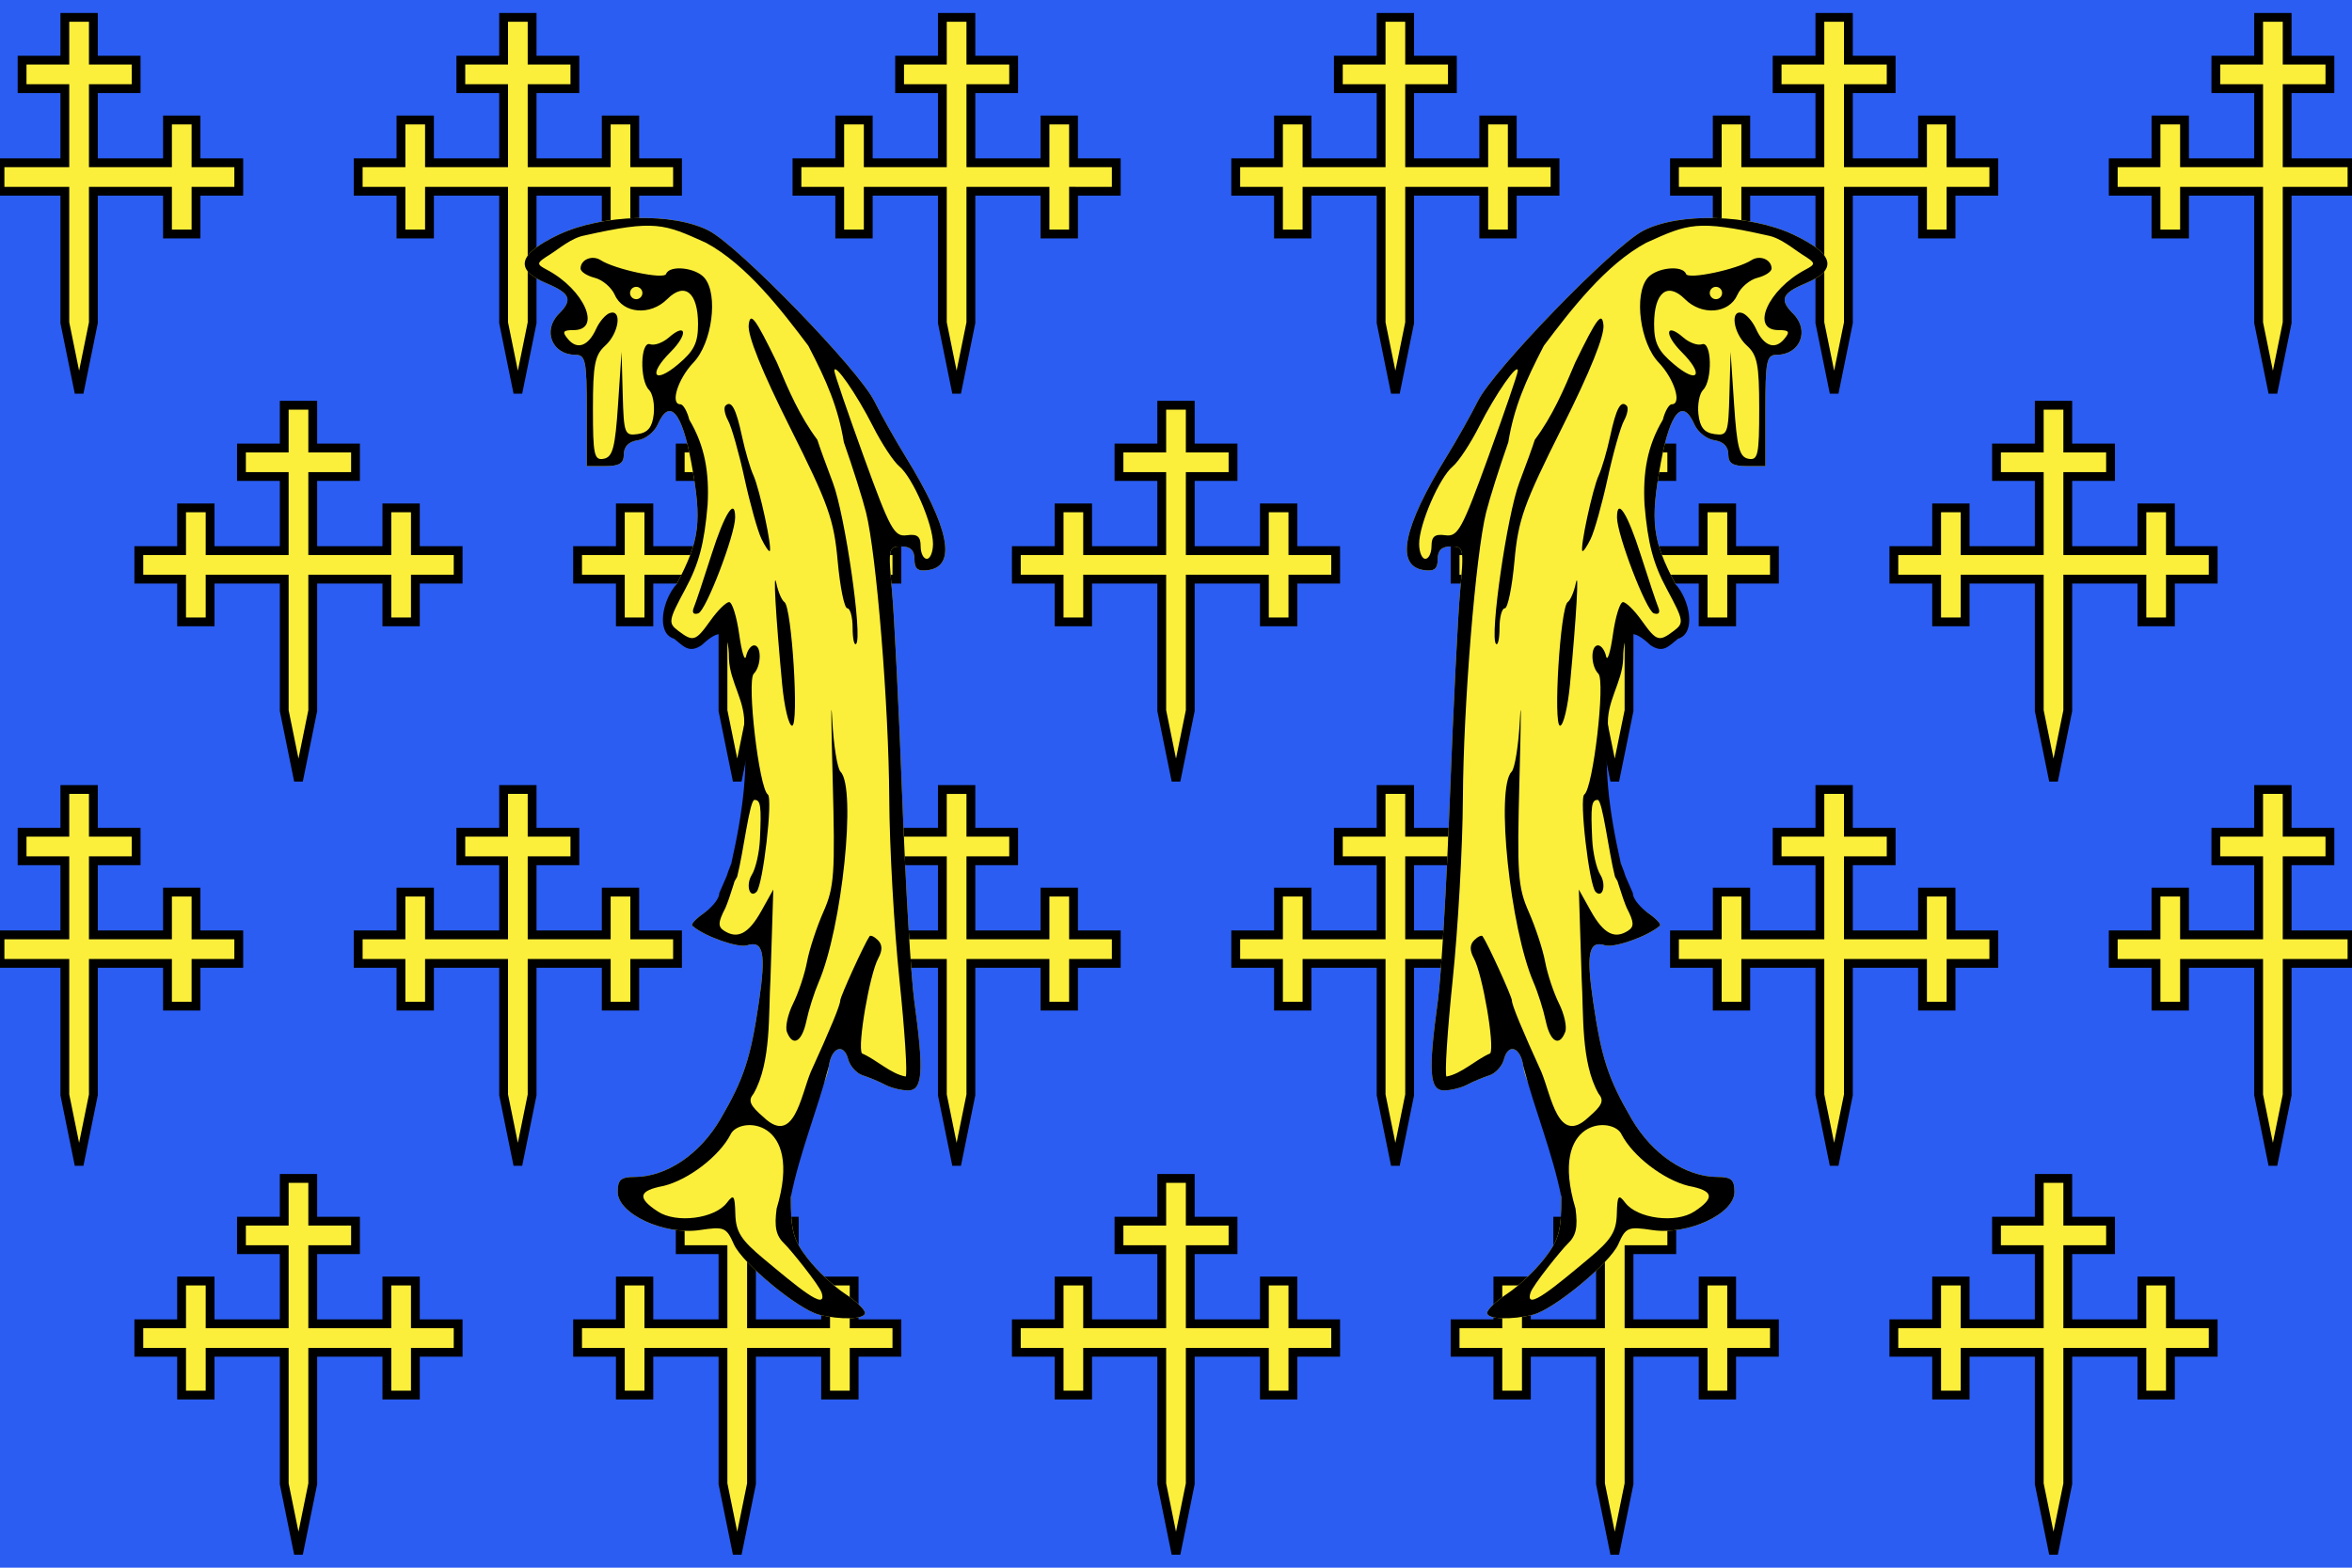 <?xml version="1.0" encoding="UTF-8" standalone="no"?>
<svg
   xmlns:dc="http://purl.org/dc/elements/1.1/"
   xmlns:cc="http://creativecommons.org/ns#"
   xmlns:rdf="http://www.w3.org/1999/02/22-rdf-syntax-ns#"
   xmlns:svg="http://www.w3.org/2000/svg"
   xmlns="http://www.w3.org/2000/svg"
   xmlns:xlink="http://www.w3.org/1999/xlink"
   xmlns:sodipodi="http://sodipodi.sourceforge.net/DTD/sodipodi-0.dtd"
   xmlns:inkscape="http://www.inkscape.org/namespaces/inkscape"
   inkscape:version="1.0.1 (c497b03c, 2020-09-10)"
   sodipodi:docname="Drapeau_fr département_Meuse.svg"
   id="svg2"
   height="533.333"
   width="800"
   version="1.0">
  <sodipodi:namedview
     inkscape:current-layer="svg2"
     inkscape:window-maximized="0"
     inkscape:window-y="25"
     inkscape:window-x="0"
     inkscape:cy="243.47909"
     inkscape:cx="230.19192"
     inkscape:zoom="0.49497475"
     showgrid="false"
     id="namedview112"
     inkscape:window-height="942"
     inkscape:window-width="1920"
     inkscape:pageshadow="2"
     inkscape:pageopacity="0"
     guidetolerance="10"
     gridtolerance="10"
     objecttolerance="10"
     borderopacity="1"
     inkscape:document-rotation="0"
     bordercolor="#666666"
     pagecolor="#ffffff" />
  <defs
     id="defs6">
    <g
       id="b">
      <path
         id="a"
         d="M0 0v1h.5L0 0z"
         transform="rotate(18 3.157 -.5)" />
      <use
         width="810"
         height="540"
         transform="scale(-1 1)"
         xlink:href="#a"
         id="use697" />
    </g>
    <g
       id="e">
      <path
         id="d"
         d="M0 0v1h.5L0 0z"
         transform="rotate(18 3.157 -.5)" />
      <use
         width="810"
         height="540"
         transform="scale(-1 1)"
         xlink:href="#d"
         id="use706" />
    </g>
    <g
       id="h">
      <path
         id="g"
         d="M0 0v1h.5L0 0z"
         transform="rotate(18 3.157 -.5)" />
      <use
         width="810"
         height="540"
         transform="scale(-1 1)"
         xlink:href="#g"
         id="use715" />
    </g>
    <g
       id="k">
      <path
         id="j"
         d="M0 0v1h.5L0 0z"
         transform="rotate(18 3.157 -.5)" />
      <use
         width="810"
         height="540"
         transform="scale(-1 1)"
         xlink:href="#j"
         id="use724" />
    </g>
    <g
       id="n">
      <path
         id="m"
         d="M0 0v1h.5L0 0z"
         transform="rotate(18 3.157 -.5)" />
      <use
         width="810"
         height="540"
         transform="scale(-1 1)"
         xlink:href="#m"
         id="use733" />
    </g>
    <g
       id="q">
      <path
         id="p"
         d="M0 0v1h.5L0 0z"
         transform="rotate(18 3.157 -.5)" />
      <use
         width="810"
         height="540"
         transform="scale(-1 1)"
         xlink:href="#p"
         id="use742" />
    </g>
    <g
       id="t">
      <path
         id="s"
         d="M0 0v1h.5L0 0z"
         transform="rotate(18 3.157 -.5)" />
      <use
         width="810"
         height="540"
         transform="scale(-1 1)"
         xlink:href="#s"
         id="use751" />
    </g>
    <g
       id="w">
      <path
         id="v"
         d="M0 0v1h.5L0 0z"
         transform="rotate(18 3.157 -.5)" />
      <use
         width="810"
         height="540"
         transform="scale(-1 1)"
         xlink:href="#v"
         id="use760" />
    </g>
    <g
       id="z">
      <path
         id="y"
         d="M0 0v1h.5L0 0z"
         transform="rotate(18 3.157 -.5)" />
      <use
         width="810"
         height="540"
         transform="scale(-1 1)"
         xlink:href="#y"
         id="use769" />
    </g>
    <g
       id="D">
      <path
         id="C"
         d="M0 0v1h.5L0 0z"
         transform="rotate(18 3.157 -.5)" />
      <use
         width="810"
         height="540"
         transform="scale(-1 1)"
         xlink:href="#C"
         id="use778" />
    </g>
    <g
       id="G">
      <path
         id="F"
         d="M0 0v1h.5L0 0z"
         transform="rotate(18 3.157 -.5)" />
      <use
         width="810"
         height="540"
         transform="scale(-1 1)"
         xlink:href="#F"
         id="use787" />
    </g>
    <g
       id="J">
      <path
         id="I"
         d="M0 0v1h.5L0 0z"
         transform="rotate(18 3.157 -.5)" />
      <use
         width="810"
         height="540"
         transform="scale(-1 1)"
         xlink:href="#I"
         id="use796" />
    </g>
    <g
       id="N">
      <path
         id="M"
         d="M0 0v1h.5L0 0z"
         transform="rotate(18 3.157 -.5)" />
      <use
         width="810"
         height="540"
         transform="scale(-1 1)"
         xlink:href="#M"
         id="use805" />
    </g>
    <g
       id="Q">
      <path
         id="P"
         d="M0 0v1h.5L0 0z"
         transform="rotate(18 3.157 -.5)" />
      <use
         width="810"
         height="540"
         transform="scale(-1 1)"
         xlink:href="#P"
         id="use814" />
    </g>
    <g
       id="T">
      <path
         id="S"
         d="M0 0v1h.5L0 0z"
         transform="rotate(18 3.157 -.5)" />
      <use
         width="810"
         height="540"
         transform="scale(-1 1)"
         xlink:href="#S"
         id="use823" />
    </g>
    <g
       id="X">
      <path
         id="W"
         d="M0 0v1h.5L0 0z"
         transform="rotate(18 3.157 -.5)" />
      <use
         width="810"
         height="540"
         transform="scale(-1 1)"
         xlink:href="#W"
         id="use832" />
    </g>
  </defs>
  <path
     inkscape:connector-curvature="0"
     id="rect1698"
     style="fill:#2b5df2;fill-opacity:1;stroke:none;stroke-width:1.511;stroke-linecap:round;stroke-linejoin:round;stroke-miterlimit:4;stroke-dasharray:none"
     d="M 3.0793619e-6,3.20319e-6 V 533.333 H 800 V 3.20319e-6 Z"
     sodipodi:nodetypes="ccccc" />
  <g
     id="g441">
    <path
       style="display:inline;fill:#fcef3c;fill-opacity:1;stroke:#000000;stroke-width:3;stroke-miterlimit:4;stroke-dasharray:none;stroke-opacity:1"
       sodipodi:nodetypes="cccccccccccccccccccccccccccccccccccccccc"
       id="path4256"
       d="m 255.611,241.76 -4.849,23.83 -4.849,-23.83 v -19.528 -25.213 h -25.213 v 14.546 h -9.697 v -14.546 h -14.546 v -9.697 h 14.546 V 172.776 h 9.697 v 14.546 h 25.213 v -25.213 h -14.546 v -9.697 h 14.546 v -14.546 h 9.697 v 14.546 h 14.546 v 9.697 h -14.546 v 25.213 h 25.213 V 172.776 h 9.697 v 14.546 h 14.546 v 9.697 h -14.546 v 14.546 h -9.697 v -14.546 h -25.213 v 25.213 z" />
    <path
       style="display:inline;fill:#fcef3c;fill-opacity:1;stroke:#000000;stroke-width:3;stroke-miterlimit:4;stroke-dasharray:none;stroke-opacity:1"
       sodipodi:nodetypes="cccccccccccccccccccccccccccccccccccccccc"
       id="path4252"
       d="m 479.467,109.804 -4.849,23.83 -4.849,-23.83 V 90.277 65.064 h -25.213 v 14.546 h -9.697 V 65.064 h -14.546 v -9.697 h 14.546 v -14.546 h 9.697 v 14.546 h 25.213 V 30.153 h -14.546 v -9.697 h 14.546 V 5.91 h 9.697 v 14.546 h 14.546 v 9.697 h -14.546 v 25.213 h 25.213 v -14.546 h 9.697 v 14.546 h 14.546 v 9.697 h -14.546 v 14.546 h -9.697 V 65.064 h -25.213 v 25.213 z" />
    <path
       style="display:inline;fill:#fcef3c;fill-opacity:1;stroke:#000000;stroke-width:3;stroke-miterlimit:4;stroke-dasharray:none;stroke-opacity:1"
       sodipodi:nodetypes="cccccccccccccccccccccccccccccccccccccccc"
       id="path4262"
       d="m 628.705,109.805 -4.849,23.83 -4.849,-23.83 V 90.277 65.064 H 593.794 V 79.61 H 584.097 V 65.064 H 569.551 V 55.366 H 584.097 v -14.546 h 9.697 v 14.546 h 25.213 V 30.153 H 604.462 v -9.697 h 14.546 V 5.91 h 9.697 v 14.546 h 14.546 v 9.697 h -14.546 v 25.213 h 25.213 v -14.546 h 9.697 v 14.546 h 14.546 v 9.697 h -14.546 v 14.546 h -9.697 V 65.064 h -25.213 v 25.213 z" />
    <path
       style="display:inline;fill:#fcef3c;fill-opacity:1;stroke:#000000;stroke-width:3;stroke-miterlimit:4;stroke-dasharray:none;stroke-opacity:1"
       sodipodi:nodetypes="cccccccccccccccccccccccccccccccccccccccc"
       id="path4264"
       d="m 330.23,109.804 -4.849,23.83 -4.849,-23.83 V 90.277 65.064 h -25.213 v 14.546 h -9.697 V 65.064 h -14.546 v -9.697 h 14.546 v -14.546 h 9.697 v 14.546 h 25.213 V 30.153 h -14.546 v -9.697 h 14.546 V 5.91 h 9.697 V 20.456 H 344.776 v 9.697 h -14.546 v 25.213 h 25.213 v -14.546 h 9.697 v 14.546 h 14.546 v 9.697 H 365.14 v 14.546 h -9.697 V 65.064 h -25.213 v 25.213 z" />
    <path
       style="display:inline;fill:#fcef3c;fill-opacity:1;stroke:#000000;stroke-width:3;stroke-miterlimit:4;stroke-dasharray:none;stroke-opacity:1"
       sodipodi:nodetypes="cccccccccccccccccccccccccccccccccccccccc"
       id="path4270"
       d="m 554.086,241.76 -4.849,23.83 -4.849,-23.83 v -19.528 -25.213 h -25.213 v 14.546 h -9.697 v -14.546 h -14.546 v -9.697 h 14.546 V 172.776 h 9.697 v 14.546 h 25.213 v -25.213 h -14.546 v -9.697 h 14.546 v -14.546 h 9.697 v 14.546 h 14.546 v 9.697 h -14.546 v 25.213 h 25.213 V 172.776 h 9.697 v 14.546 h 14.546 v 9.697 H 588.997 v 14.546 h -9.697 v -14.546 h -25.213 v 25.213 z" />
    <path
       style="display:inline;fill:#fcef3c;fill-opacity:1;stroke:#000000;stroke-width:3;stroke-miterlimit:4;stroke-dasharray:none;stroke-opacity:1"
       sodipodi:nodetypes="cccccccccccccccccccccccccccccccccccccccc"
       id="path4272"
       d="m 404.849,241.76 -4.849,23.83 -4.849,-23.83 v -19.528 -25.213 h -25.213 v 14.546 h -9.697 v -14.546 h -14.546 v -9.697 h 14.546 V 172.776 h 9.697 v 14.546 h 25.213 v -25.213 h -14.546 v -9.697 h 14.546 v -14.546 h 9.697 v 14.546 h 14.546 v 9.697 h -14.546 v 25.213 h 25.213 V 172.776 h 9.697 v 14.546 h 14.546 v 9.697 H 439.759 v 14.546 h -9.697 v -14.546 h -25.213 v 25.213 z" />
    <path
       style="display:inline;fill:#fcef3c;fill-opacity:1;stroke:#000000;stroke-width:3;stroke-miterlimit:4;stroke-dasharray:none;stroke-opacity:1"
       sodipodi:nodetypes="cccccccccccccccccccccccccccccccccccccccc"
       id="path4309"
       d="m 479.467,372.485 -4.849,23.83 -4.849,-23.83 v -19.528 -25.213 h -25.213 v 14.546 h -9.697 v -14.546 h -14.546 v -9.697 h 14.546 v -14.546 h 9.697 v 14.546 h 25.213 V 292.834 h -14.546 v -9.697 h 14.546 v -14.546 h 9.697 v 14.546 h 14.546 v 9.697 h -14.546 v 25.213 h 25.213 v -14.546 h 9.697 v 14.546 h 14.546 v 9.697 h -14.546 v 14.546 h -9.697 v -14.546 h -25.213 v 25.213 z" />
    <path
       style="display:inline;fill:#fcef3c;fill-opacity:1;stroke:#000000;stroke-width:3;stroke-miterlimit:4;stroke-dasharray:none;stroke-opacity:1"
       sodipodi:nodetypes="cccccccccccccccccccccccccccccccccccccccc"
       id="path4317"
       d="m 330.23,372.485 -4.849,23.83 -4.849,-23.83 v -19.528 -25.213 h -25.213 v 14.546 h -9.697 v -14.546 h -14.546 v -9.697 h 14.546 v -14.546 h 9.697 v 14.546 h 25.213 v -25.213 h -14.546 v -9.697 h 14.546 v -14.546 h 9.697 v 14.546 H 344.776 v 9.697 h -14.546 v 25.213 h 25.213 v -14.546 h 9.697 v 14.546 h 14.546 v 9.697 H 365.14 v 14.546 h -9.697 v -14.546 h -25.213 v 25.213 z" />
    <path
       style="display:inline;fill:#fcef3c;fill-opacity:1;stroke:#000000;stroke-width:3;stroke-miterlimit:4;stroke-dasharray:none;stroke-opacity:1"
       sodipodi:nodetypes="cccccccccccccccccccccccccccccccccccccccc"
       id="path4311"
       d="m 255.611,504.794 -4.849,23.83 -4.849,-23.83 v -19.528 -25.213 h -25.213 v 14.546 h -9.697 v -14.546 h -14.546 v -9.697 h 14.546 v -14.546 h 9.697 v 14.546 h 25.213 v -25.213 h -14.546 v -9.697 h 14.546 v -14.546 h 9.697 v 14.546 h 14.546 v 9.697 h -14.546 v 25.213 h 25.213 v -14.546 h 9.697 v 14.546 h 14.546 v 9.697 H 290.522 v 14.546 h -9.697 v -14.546 h -25.213 v 25.213 z" />
    <path
       style="display:inline;fill:#fcef3c;fill-opacity:1;stroke:#000000;stroke-width:3;stroke-miterlimit:4;stroke-dasharray:none;stroke-opacity:1"
       sodipodi:nodetypes="cccccccccccccccccccccccccccccccccccccccc"
       id="path4319"
       d="m 554.086,504.794 -4.849,23.83 -4.849,-23.83 v -19.528 -25.213 h -25.213 v 14.546 h -9.697 v -14.546 h -14.546 v -9.697 h 14.546 v -14.546 h 9.697 v 14.546 h 25.213 v -25.213 h -14.546 v -9.697 h 14.546 v -14.546 h 9.697 v 14.546 h 14.546 v 9.697 h -14.546 v 25.213 h 25.213 v -14.546 h 9.697 v 14.546 h 14.546 v 9.697 h -14.546 v 14.546 h -9.697 v -14.546 h -25.213 v 25.213 z" />
    <path
       style="display:inline;fill:#fcef3c;fill-opacity:1;stroke:#000000;stroke-width:3;stroke-miterlimit:4;stroke-dasharray:none;stroke-opacity:1"
       sodipodi:nodetypes="cccccccccccccccccccccccccccccccccccccccc"
       id="path4321"
       d="m 404.849,504.794 -4.849,23.83 -4.849,-23.83 v -19.528 -25.213 h -25.213 v 14.546 h -9.697 v -14.546 h -14.546 v -9.697 h 14.546 v -14.546 h 9.697 v 14.546 h 25.213 v -25.213 h -14.546 v -9.697 h 14.546 v -14.546 h 9.697 v 14.546 h 14.546 v 9.697 h -14.546 v 25.213 h 25.213 v -14.546 h 9.697 v 14.546 h 14.546 v 9.697 h -14.546 v 14.546 h -9.697 v -14.546 h -25.213 v 25.213 z" />
    <g
       id="layer4"
       inkscape:label="Meubles"
       transform="translate(-758.785,7.381)" />
    <path
       style="display:inline;fill:#fcef3c;fill-opacity:1;stroke:#000000;stroke-width:3;stroke-miterlimit:4;stroke-dasharray:none;stroke-opacity:1"
       sodipodi:nodetypes="cccccccccccccccccccccccccccccccccccccccc"
       id="path4313"
       d="m 180.992,372.485 -4.849,23.83 -4.849,-23.83 v -19.528 -25.213 h -25.213 v 14.546 h -9.697 V 327.744 H 121.838 v -9.697 h 14.546 v -14.546 h 9.697 v 14.546 h 25.213 V 292.834 h -14.546 v -9.697 h 14.546 v -14.546 h 9.697 v 14.546 h 14.546 v 9.697 h -14.546 v 25.213 h 25.213 v -14.546 h 9.697 v 14.546 h 14.546 v 9.697 h -14.546 v 14.546 h -9.697 v -14.546 h -25.213 v 25.213 z" />
    <path
       id="path367"
       style="display:inline;fill:#fcef3c;fill-opacity:1;stroke:#000000;stroke-width:3;stroke-miterlimit:4;stroke-dasharray:none;stroke-opacity:1"
       d="M 22.057 5.91 L 22.057 20.455 L 7.512 20.455 L 7.512 30.152 L 22.057 30.152 L 22.057 55.367 L 0 55.367 L 0 65.064 L 22.057 65.064 L 22.057 90.277 L 22.057 109.805 L 26.906 133.635 L 31.756 109.805 L 31.756 90.277 L 31.756 65.064 L 56.969 65.064 L 56.969 79.609 L 66.666 79.609 L 66.666 65.064 L 81.211 65.064 L 81.211 55.367 L 66.666 55.367 L 66.666 40.82 L 56.969 40.82 L 56.969 55.367 L 31.756 55.367 L 31.756 30.152 L 46.301 30.152 L 46.301 20.455 L 31.756 20.455 L 31.756 5.91 L 22.057 5.91 z M 768.244 5.91 L 768.244 20.455 L 753.699 20.455 L 753.699 30.152 L 768.244 30.152 L 768.244 55.367 L 743.031 55.367 L 743.031 40.82 L 733.334 40.82 L 733.334 55.367 L 718.789 55.367 L 718.789 65.064 L 733.334 65.064 L 733.334 79.609 L 743.031 79.609 L 743.031 65.064 L 768.244 65.064 L 768.244 90.277 L 768.244 109.805 L 773.094 133.635 L 777.943 109.805 L 777.943 90.277 L 777.943 65.064 L 800 65.064 L 800 55.367 L 777.943 55.367 L 777.943 30.152 L 792.488 30.152 L 792.488 20.455 L 777.943 20.455 L 777.943 5.91 L 768.244 5.91 z M 22.057 268.59 L 22.057 283.137 L 7.512 283.137 L 7.512 292.834 L 22.057 292.834 L 22.057 318.047 L 0 318.047 L 0 327.744 L 22.057 327.744 L 22.057 352.957 L 22.057 372.484 L 26.906 396.316 L 31.756 372.484 L 31.756 352.957 L 31.756 327.744 L 56.969 327.744 L 56.969 342.291 L 66.666 342.291 L 66.666 327.744 L 81.211 327.744 L 81.211 318.047 L 66.666 318.047 L 66.666 303.502 L 56.969 303.502 L 56.969 318.047 L 31.756 318.047 L 31.756 292.834 L 46.301 292.834 L 46.301 283.137 L 31.756 283.137 L 31.756 268.59 L 22.057 268.59 z M 768.244 268.59 L 768.244 283.137 L 753.699 283.137 L 753.699 292.834 L 768.244 292.834 L 768.244 318.047 L 743.031 318.047 L 743.031 303.502 L 733.334 303.502 L 733.334 318.047 L 718.789 318.047 L 718.789 327.744 L 733.334 327.744 L 733.334 342.291 L 743.031 342.291 L 743.031 327.744 L 768.244 327.744 L 768.244 352.957 L 768.244 372.484 L 773.094 396.316 L 777.943 372.484 L 777.943 352.957 L 777.943 327.744 L 800 327.744 L 800 318.047 L 777.943 318.047 L 777.943 292.834 L 792.488 292.834 L 792.488 283.137 L 777.943 283.137 L 777.943 268.59 L 768.244 268.59 z " />
    <path
       style="display:inline;fill:#fcef3c;fill-opacity:1;stroke:#000000;stroke-width:3;stroke-miterlimit:4;stroke-dasharray:none;stroke-opacity:1"
       sodipodi:nodetypes="cccccccccccccccccccccccccccccccccccccccc"
       id="path379"
       d="m 180.992,109.804 -4.849,23.83 -4.849,-23.83 v -19.528 -25.213 h -25.213 v 14.546 h -9.697 V 65.064 H 121.838 v -9.697 h 14.546 v -14.546 h 9.697 v 14.546 h 25.213 v -25.213 h -14.546 v -9.697 h 14.546 V 5.91 h 9.697 v 14.546 h 14.546 v 9.697 h -14.546 v 25.213 h 25.213 v -14.546 h 9.697 v 14.546 h 14.546 v 9.697 h -14.546 v 14.546 h -9.697 v -14.546 h -25.213 v 25.213 z" />
    <path
       style="display:inline;fill:#fcef3c;fill-opacity:1;stroke:#000000;stroke-width:3;stroke-miterlimit:4;stroke-dasharray:none;stroke-opacity:1"
       sodipodi:nodetypes="cccccccccccccccccccccccccccccccccccccccc"
       id="path4315"
       d="m 628.705,372.485 -4.849,23.83 -4.849,-23.83 v -19.528 -25.213 h -25.213 v 14.546 H 584.097 V 327.744 H 569.551 V 318.047 H 584.097 v -14.546 h 9.697 v 14.546 h 25.213 V 292.834 H 604.462 v -9.697 h 14.546 v -14.546 h 9.697 v 14.546 h 14.546 v 9.697 h -14.546 v 25.213 h 25.213 v -14.546 h 9.697 v 14.546 h 14.546 v 9.697 h -14.546 v 14.546 h -9.697 v -14.546 h -25.213 v 25.213 z" />
    <path
       style="display:inline;fill:#fcef3c;fill-opacity:1;stroke:#000000;stroke-width:3;stroke-miterlimit:4;stroke-dasharray:none;stroke-opacity:1"
       sodipodi:nodetypes="cccccccccccccccccccccccccccccccccccccccc"
       id="path397"
       d="m 703.324,504.794 -4.849,23.83 -4.849,-23.83 v -19.528 -25.213 h -25.213 v 14.546 h -9.697 V 460.054 H 644.17 v -9.697 h 14.546 v -14.546 h 9.697 v 14.546 h 25.213 v -25.213 h -14.546 v -9.697 h 14.546 v -14.546 h 9.697 v 14.546 h 14.546 v 9.697 h -14.546 v 25.213 h 25.213 v -14.546 h 9.697 v 14.546 h 14.546 v 9.697 h -14.546 v 14.546 h -9.697 v -14.546 h -25.213 v 25.213 z" />
    <path
       style="display:inline;fill:#fcef3c;fill-opacity:1;stroke:#000000;stroke-width:3;stroke-miterlimit:4;stroke-dasharray:none;stroke-opacity:1"
       sodipodi:nodetypes="cccccccccccccccccccccccccccccccccccccccc"
       id="path405"
       d="m 703.324,241.76 -4.849,23.83 -4.849,-23.83 v -19.528 -25.213 h -25.213 v 14.546 h -9.697 V 197.019 H 644.17 v -9.697 h 14.546 V 172.776 h 9.697 v 14.546 h 25.213 v -25.213 h -14.546 v -9.697 h 14.546 v -14.546 h 9.697 v 14.546 h 14.546 v 9.697 h -14.546 v 25.213 h 25.213 V 172.776 h 9.697 v 14.546 h 14.546 v 9.697 h -14.546 v 14.546 h -9.697 v -14.546 h -25.213 v 25.213 z" />
    <path
       style="display:inline;fill:#fcef3c;fill-opacity:1;stroke:#000000;stroke-width:3;stroke-miterlimit:4;stroke-dasharray:none;stroke-opacity:1"
       sodipodi:nodetypes="cccccccccccccccccccccccccccccccccccccccc"
       id="path407"
       d="m 106.374,504.794 -4.849,23.83 -4.849,-23.83 v -19.528 -25.213 h -25.213 v 14.546 h -9.697 v -14.546 h -14.546 v -9.697 h 14.546 v -14.546 h 9.697 v 14.546 h 25.213 v -25.213 h -14.546 v -9.697 h 14.546 v -14.546 h 9.697 v 14.546 h 14.546 v 9.697 h -14.546 v 25.213 h 25.213 v -14.546 h 9.697 v 14.546 h 14.546 v 9.697 h -14.546 v 14.546 h -9.697 v -14.546 h -25.213 v 25.213 z" />
    <path
       style="display:inline;fill:#fcef3c;fill-opacity:1;stroke:#000000;stroke-width:3;stroke-miterlimit:4;stroke-dasharray:none;stroke-opacity:1"
       sodipodi:nodetypes="cccccccccccccccccccccccccccccccccccccccc"
       id="path415"
       d="m 106.374,241.76 -4.849,23.83 -4.849,-23.83 v -19.528 -25.213 h -25.213 v 14.546 h -9.697 v -14.546 h -14.546 v -9.697 h 14.546 V 172.776 h 9.697 v 14.546 h 25.213 v -25.213 h -14.546 v -9.697 h 14.546 v -14.546 h 9.697 v 14.546 h 14.546 v 9.697 h -14.546 v 25.213 h 25.213 V 172.776 h 9.697 v 14.546 h 14.546 v 9.697 h -14.546 v 14.546 h -9.697 v -14.546 h -25.213 v 25.213 z" />
  </g>
  <g
     id="g2305"
     transform="translate(93.11,-2.7)">
    <g
       id="g2402"
       transform="matrix(2.103,0,0,2.103,54.456,61.406)">
      <path
         sodipodi:nodetypes="csssssssssccscccccsssscccssssssssssssssssssccsssc"
         style="fill:#fcef3c"
         d="m 62.294,184.76 c -3.385,-0.862 -12.42,-8.332 -13.766,-11.382 -1.216,-2.755 -1.556,-2.898 -5.508,-2.307 -5.774,0.864 -13.288,-2.628 -13.288,-6.175 0,-1.949 0.514,-2.411 2.684,-2.411 5.2,0 10.613,-3.65 13.974,-9.424 3.761,-6.461 4.859,-9.817 6.194,-18.932 1.152,-7.863 0.711,-9.958 -1.921,-9.123 -1.492,0.473 -7.016,-1.502 -8.871,-3.172 -0.242,-0.218 0.546,-1.086 1.75,-1.93 1.204,-0.844 2.875,-2.034 2.875,-3.103 3.896,-10.278 6.857,-22.772 3.701,-34.104 -0.627,-0.209 -2.387,-2.067 -2.387,-4.13 0,-4.871 -0.845,-5.577 -3.59,-2.999 l -2.176,0.794 -3.125,-0.955 -1.13,-2.451 1.544,-6.36 c 3.77,-7.1 4.139,-10.145 2.384,-19.679 -1.513,-8.218 -3.522,-10.51 -5.42,-6.184 -0.543,1.238 -2,2.394 -3.237,2.57 -1.446,0.205 -2.25,1.009 -2.25,2.25 0,1.478 -0.703,1.93 -3,1.93 h -3 v -9 c 0,-8 -0.2,-9 -1.8,-9 -3.819,0 -5.415,-3.928 -2.7,-6.643 2.268,-2.268 1.841,-3.317 -2,-4.922 -5.277,-2.205 -4.651,-4.746 1.938,-7.863 7.057,-3.339 18.609,-3.637 24.352,-0.629 4.895,2.564 24.192,22.463 26.723,27.557 1.093,2.2 3.384,6.269 5.091,9.041 7.026,11.411 8.265,17.622 3.646,18.278 -1.711,0.243 -2.25,-0.176 -2.25,-1.75 0,-1.45 -0.643,-2.07 -2.145,-2.07 -2.057,0 -2.118,0.297 -1.481,7.25 0.365,3.987 1.107,18.95 1.649,33.25 0.541,14.3 1.418,29.15 1.948,33 1.578,11.467 1.372,14.5 -0.985,14.5 -1.107,0 -2.795,-0.417 -3.75,-0.927 -0.955,-0.51 -2.567,-1.187 -3.581,-1.505 -1.015,-0.318 -2.085,-1.494 -2.377,-2.614 -0.698,-2.671 -2.684,-1.956 -3.124,1.124 -0.19,1.332 -0.793,2.966 -1.34,3.632 -2.854,7.524 -4.709,10.737 -4.814,17.535 0,5.494 0.401,6.949 2.75,9.968 1.512,1.945 4.213,4.496 6,5.67 1.788,1.174 3.25,2.58 3.25,3.125 0,1.012 -3.953,1.153 -7.438,0.265 z"
         id="path1933" />
      <path
         sodipodi:nodetypes="csssssssssccsccccccssssccsssccccssssssssscccsssssssssssssssssccssssssssssssscccccccsssscccsssssssssssssssssccsssccscccssssccsssssssccsssccssssssssccsssccssssccssccsssccssssssc"
         style="fill:#000000;fill-opacity:1"
         d="m 62.294,184.76 c -3.385,-0.862 -12.42,-8.332 -13.766,-11.382 -1.216,-2.755 -1.556,-2.898 -5.508,-2.307 -5.774,0.864 -13.288,-2.628 -13.288,-6.175 0,-1.949 0.514,-2.411 2.684,-2.411 5.2,0 10.613,-3.65 13.974,-9.424 3.761,-6.461 4.859,-9.817 6.194,-18.932 1.152,-7.863 0.711,-9.958 -1.921,-9.123 -1.492,0.473 -7.016,-1.502 -8.871,-3.172 -0.242,-0.218 0.546,-1.086 1.75,-1.93 1.204,-0.844 2.626,-2.284 2.626,-3.352 6.701,-15.632 2.275,-0.504 0.982,2.426 -1.187,2.289 -1.227,3.014 -0.199,3.677 2.184,1.41 3.97,0.467 6.001,-3.171 l 1.954,-3.5 -0.458,14.457 c -0.338,5.666 0.154,13.482 -2.725,18.553 -0.946,1.14 -0.617,1.908 1.658,3.864 4.867,4.61 5.97,-3.494 7.587,-7.375 3.149,-6.902 4.764,-10.815 4.764,-11.542 0,-0.635 3.881,-9.153 4.735,-10.392 0.164,-0.238 0.778,0.046 1.364,0.632 0.731,0.731 0.747,1.652 0.05,2.933 -1.4,2.576 -3.392,14.166 -2.642,15.379 2.412,1.036 4.589,3.284 7.073,3.743 0.312,-0.312 -0.141,-7.364 -1.006,-15.67 -0.866,-8.306 -1.607,-21.511 -1.648,-29.343 -0.078,-15.003 -2.066,-39.486 -3.754,-46.241 -0.55,-2.2 -2.163,-7.306 -3.586,-11.346 C 65.393,38.002 63.538,33.722 60.559,28.007 56.22,22.251 50.591,14.901 44.008,11.355 37.243,8.302 35.819,7.599 24.359,10.18 c -2.062,0.362 -4.208,2.211 -5.531,3.042 -2.293,1.442 -2.316,1.559 -0.5,2.524 6,3.191 8.879,9.739 4.282,9.739 -1.734,0 -1.904,0.263 -0.927,1.441 1.502,1.81 3.302,1.162 4.57,-1.645 0.538,-1.191 1.541,-2.345 2.229,-2.564 2.006,-0.639 1.448,3.279 -0.75,5.269 -1.698,1.537 -2,3.08 -2,10.228 0,7.478 0.196,8.381 1.75,8.085 1.448,-0.276 1.847,-1.8 2.314,-8.823 l 0.564,-8.49 0.186,6.82 c 0.176,6.455 0.307,6.802 2.436,6.5 1.639,-0.233 2.339,-1.1 2.578,-3.191 0.18,-1.58 -0.157,-3.357 -0.75,-3.95 -1.557,-1.557 -1.408,-7.964 0.172,-7.392 0.688,0.249 2.04,-0.236 3.006,-1.077 2.905,-2.531 3.161,-0.535 0.299,2.327 -3.689,3.689 -2.694,5.294 1.233,1.989 2.575,-2.167 3.212,-3.454 3.212,-6.491 0,-5.142 -2.151,-6.882 -4.994,-4.04 -2.714,2.714 -7.134,2.354 -8.47,-0.689 -0.53,-1.207 -1.992,-2.453 -3.25,-2.769 -1.258,-0.316 -2.286,-0.989 -2.286,-1.496 0,-1.454 1.877,-2.237 3.25,-1.356 2.341,1.503 10.243,3.17 10.583,2.233 0.543,-1.495 4.816,-1.045 6.227,0.655 2.247,2.708 1.218,10.517 -1.803,13.675 -2.522,2.637 -3.808,6.752 -2.11,6.752 0.448,0 1.096,1.125 1.441,2.5 2.552,4.282 3.238,8.618 2.962,13.75 -0.539,6.294 -1.396,9.531 -3.614,13.65 -2.719,5.049 -2.795,5.486 -1.173,6.718 2.454,1.864 2.841,1.744 5.235,-1.619 1.175,-1.65 2.54,-3 3.034,-3 0.494,0 1.227,2.362 1.631,5.25 0.403,2.888 0.902,4.463 1.108,3.5 0.206,-0.963 0.792,-1.75 1.301,-1.75 1.231,0 1.189,3.338 -0.057,4.584 -1.166,1.166 0.857,18.571 2.271,19.535 0.855,0.583 -0.784,14.712 -1.828,15.756 -1.137,1.137 -1.766,-1.154 -0.758,-2.766 0.619,-0.99 1.208,-3.557 1.309,-5.705 0.256,-5.417 0.12,-6.404 -0.879,-6.404 -0.798,0 -1.773,8.416 -2.803,12.434 -3.712,6.67 -2.325,1.2 -0.94,-2.184 2.06,-9.146 2.661,-15.565 2.058,-21.999 0.355,-4.157 -2.299,-7.183 -2.444,-11.084 0,-4.955 -1.644,-4.798 -4.4,-2.21 -2.145,1.469 -3.056,0.026 -4.49,-1.034 -2.953,-0.906 -1.866,-6.288 0.414,-8.811 3.77,-7.1 4.139,-10.145 2.384,-19.679 -1.513,-8.218 -3.522,-10.51 -5.42,-6.184 -0.543,1.238 -2,2.394 -3.237,2.57 -1.446,0.205 -2.25,1.009 -2.25,2.25 0,1.478 -0.703,1.93 -3,1.93 h -3 v -9 c 0,-8 -0.2,-9 -1.8,-9 -3.819,0 -5.415,-3.928 -2.7,-6.643 2.268,-2.268 1.841,-3.317 -2,-4.922 -5.277,-2.205 -4.651,-4.746 1.938,-7.863 7.057,-3.339 18.609,-3.637 24.352,-0.629 4.895,2.564 24.192,22.463 26.723,27.557 1.093,2.2 3.384,6.269 5.091,9.041 7.026,11.411 8.265,17.622 3.646,18.278 -1.711,0.243 -2.25,-0.176 -2.25,-1.75 0,-1.45 -0.643,-2.07 -2.145,-2.07 -2.057,0 -2.118,0.297 -1.481,7.25 0.365,3.987 1.107,18.95 1.649,33.25 0.541,14.3 1.418,29.15 1.948,33 1.578,11.467 1.372,14.5 -0.985,14.5 -1.107,0 -2.795,-0.417 -3.75,-0.927 -0.955,-0.51 -2.567,-1.187 -3.581,-1.505 -1.015,-0.318 -2.085,-1.494 -2.377,-2.614 -0.698,-2.671 -2.684,-1.956 -3.124,1.124 -1.839,7.069 -4.701,13.94 -6.154,21.167 0,5.494 0.401,6.949 2.75,9.968 1.512,1.945 4.212,4.496 6,5.67 1.788,1.174 3.25,2.58 3.25,3.125 0,1.012 -3.953,1.153 -7.438,0.265 z m 0.434,-3.535 c -0.38,-1.238 -5.049,-7.007 -6.031,-7.945 -1.352,-1.291 -1.657,-2.674 -1.252,-5.69 4.422,-14.727 -6.141,-14.993 -7.463,-11.96 -1.811,3.475 -6.737,7.291 -10.819,8.302 -4.07,0.764 -4.331,1.917 -0.935,4.142 2.988,1.958 9.204,1.167 11.173,-1.422 1.103,-1.45 1.28,-1.211 1.363,1.833 0.078,2.872 0.904,4.173 4.6,7.25 5.175,4.308 10.356,8.718 9.364,5.489 z M 80.732,60.068 c 0,-3.188 -3.278,-10.739 -5.441,-12.534 -0.943,-0.783 -2.865,-3.701 -4.272,-6.486 -2.638,-5.223 -6.324,-10.509 -6.239,-8.948 0.026,0.487 2.168,6.735 4.759,13.885 4.266,11.772 4.923,12.97 6.952,12.687 1.698,-0.237 2.241,0.187 2.241,1.75 0,1.135 0.45,2.063 1,2.063 0.55,0 1,-1.088 1,-2.417 z M 33.732,19.485 c 0,-0.55 -0.45,-1 -1,-1 -0.55,0 -1,0.45 -1,1 0,0.55 0.45,1 1,1 0.55,0 1,-0.45 1,-1 z M 57.108,139.024 c -0.309,-0.804 0.144,-2.874 1.005,-4.601 0.861,-1.726 1.871,-4.766 2.244,-6.754 0.373,-1.989 1.562,-5.613 2.642,-8.054 1.771,-4.003 1.918,-6.117 1.506,-21.534 -0.252,-9.403 -0.283,-13.722 -0.069,-9.599 0.214,4.123 0.818,7.926 1.343,8.45 2.607,2.607 0.251,25.257 -3.542,34.053 -0.711,1.65 -1.602,4.463 -1.979,6.25 -0.72,3.416 -2.202,4.258 -3.15,1.788 z M 56.33,82.735 C 55.29,71.68 54.842,63.813 55.406,66.485 c 0.29,1.375 0.874,2.725 1.298,3 1.198,0.777 2.387,20 1.237,20 -0.537,0 -1.263,-3.038 -1.612,-6.75 z m 11.402,-9.083 c 0,-1.742 -0.388,-3.167 -0.862,-3.167 -0.474,0 -1.173,-3.428 -1.552,-7.618 -0.612,-6.753 -1.485,-9.205 -7.695,-21.6 -4.572,-9.126 -6.898,-14.902 -6.698,-16.632 0.253,-2.185 1.052,-1.12 4.557,6.079 1.885,4.516 3.706,8.705 6.549,12.521 0.293,0.963 1.419,4.078 2.502,6.922 1.972,5.179 4.837,25.022 3.767,26.092 -0.313,0.313 -0.568,-0.857 -0.568,-2.598 z M 42.051,70.36 c 0.313,-0.756 1.607,-4.633 2.875,-8.616 2.102,-6.598 3.806,-9.265 3.806,-5.954 0,2.799 -4.717,15.1 -5.948,15.511 -0.795,0.265 -1.081,-0.102 -0.734,-0.941 z m 10.926,-11.127 c -0.6,-1.237 -1.828,-5.623 -2.728,-9.748 -0.9,-4.125 -2.091,-8.331 -2.646,-9.347 -0.555,-1.016 -0.754,-2.104 -0.441,-2.417 0.96,-0.96 1.706,0.417 2.676,4.936 0.511,2.38 1.345,5.228 1.853,6.328 0.99,2.143 3.072,11.802 2.638,12.236 -0.144,0.144 -0.752,-0.751 -1.353,-1.987 z"
         id="path1927" />
    </g>
    <g
       id="g2298"
       transform="matrix(-2.103,0,0,2.103,559.373,61.406)"
       style="display:inline">
      <path
         sodipodi:nodetypes="csssssssssccscccccsssscccssssssssssssssssssccsssc"
         style="fill:#fcef3c"
         d="m 62.294,184.76 c -3.385,-0.862 -12.42,-8.332 -13.766,-11.382 -1.216,-2.755 -1.556,-2.898 -5.508,-2.307 -5.774,0.864 -13.288,-2.628 -13.288,-6.175 0,-1.949 0.514,-2.411 2.684,-2.411 5.2,0 10.613,-3.65 13.974,-9.424 3.761,-6.461 4.859,-9.817 6.194,-18.932 1.152,-7.863 0.711,-9.958 -1.921,-9.123 -1.492,0.473 -7.016,-1.502 -8.871,-3.172 -0.242,-0.218 0.546,-1.086 1.75,-1.93 1.204,-0.844 2.875,-2.034 2.875,-3.103 3.896,-10.278 6.857,-22.772 3.701,-34.104 -0.627,-0.209 -2.387,-2.067 -2.387,-4.13 0,-4.871 -0.845,-5.577 -3.59,-2.999 l -2.176,0.794 -3.125,-0.955 -1.13,-2.451 1.544,-6.36 c 3.77,-7.1 4.139,-10.145 2.384,-19.679 -1.513,-8.218 -3.522,-10.51 -5.42,-6.184 -0.543,1.238 -2,2.394 -3.237,2.57 -1.446,0.205 -2.25,1.009 -2.25,2.25 0,1.478 -0.703,1.93 -3,1.93 h -3 v -9 c 0,-8 -0.2,-9 -1.8,-9 -3.819,0 -5.415,-3.928 -2.7,-6.643 2.268,-2.268 1.841,-3.317 -2,-4.922 -5.277,-2.205 -4.651,-4.746 1.938,-7.863 7.057,-3.339 18.609,-3.637 24.352,-0.629 4.895,2.564 24.192,22.463 26.723,27.557 1.093,2.2 3.384,6.269 5.091,9.041 7.026,11.411 8.265,17.622 3.646,18.278 -1.711,0.243 -2.25,-0.176 -2.25,-1.75 0,-1.45 -0.643,-2.07 -2.145,-2.07 -2.057,0 -2.118,0.297 -1.481,7.25 0.365,3.987 1.107,18.95 1.649,33.25 0.541,14.3 1.418,29.15 1.948,33 1.578,11.467 1.372,14.5 -0.985,14.5 -1.107,0 -2.795,-0.417 -3.75,-0.927 -0.955,-0.51 -2.567,-1.187 -3.581,-1.505 -1.015,-0.318 -2.085,-1.494 -2.377,-2.614 -0.698,-2.671 -2.684,-1.956 -3.124,1.124 -0.19,1.332 -0.793,2.966 -1.34,3.632 -2.854,7.524 -4.709,10.737 -4.814,17.535 0,5.494 0.401,6.949 2.75,9.968 1.512,1.945 4.213,4.496 6,5.67 1.788,1.174 3.25,2.58 3.25,3.125 0,1.012 -3.953,1.153 -7.438,0.265 z"
         id="path2300" />
      <path
         sodipodi:nodetypes="csssssssssccsccccccssssccsssccccssssssssscccsssssssssssssssssccssssssssssssscccccccsssscccsssssssssssssssssccsssccscccssssccsssssssccsssccssssssssccsssccssssccssccsssccssssssc"
         style="fill:#000000;fill-opacity:1"
         d="m 62.294,184.76 c -3.385,-0.862 -12.42,-8.332 -13.766,-11.382 -1.216,-2.755 -1.556,-2.898 -5.508,-2.307 -5.774,0.864 -13.288,-2.628 -13.288,-6.175 0,-1.949 0.514,-2.411 2.684,-2.411 5.2,0 10.613,-3.65 13.974,-9.424 3.761,-6.461 4.859,-9.817 6.194,-18.932 1.152,-7.863 0.711,-9.958 -1.921,-9.123 -1.492,0.473 -7.016,-1.502 -8.871,-3.172 -0.242,-0.218 0.546,-1.086 1.75,-1.93 1.204,-0.844 2.626,-2.284 2.626,-3.352 6.701,-15.632 2.275,-0.504 0.982,2.426 -1.187,2.289 -1.227,3.014 -0.199,3.677 2.184,1.41 3.97,0.467 6.001,-3.171 l 1.954,-3.5 -0.458,14.457 c -0.338,5.666 0.154,13.482 -2.725,18.553 -0.946,1.14 -0.617,1.908 1.658,3.864 4.867,4.61 5.97,-3.494 7.587,-7.375 3.149,-6.902 4.764,-10.815 4.764,-11.542 0,-0.635 3.881,-9.153 4.735,-10.392 0.164,-0.238 0.778,0.046 1.364,0.632 0.731,0.731 0.747,1.652 0.05,2.933 -1.4,2.576 -3.392,14.166 -2.642,15.379 2.412,1.036 4.589,3.284 7.073,3.743 0.312,-0.312 -0.141,-7.364 -1.006,-15.67 -0.866,-8.306 -1.607,-21.511 -1.648,-29.343 -0.078,-15.003 -2.066,-39.486 -3.754,-46.241 -0.55,-2.2 -2.163,-7.306 -3.586,-11.346 C 65.393,38.002 63.538,33.722 60.559,28.007 56.22,22.251 50.591,14.901 44.008,11.355 37.243,8.302 35.819,7.599 24.359,10.18 c -2.062,0.362 -4.208,2.211 -5.531,3.042 -2.293,1.442 -2.316,1.559 -0.5,2.524 6,3.191 8.879,9.739 4.282,9.739 -1.734,0 -1.904,0.263 -0.927,1.441 1.502,1.81 3.302,1.162 4.57,-1.645 0.538,-1.191 1.541,-2.345 2.229,-2.564 2.006,-0.639 1.448,3.279 -0.75,5.269 -1.698,1.537 -2,3.08 -2,10.228 0,7.478 0.196,8.381 1.75,8.085 1.448,-0.276 1.847,-1.8 2.314,-8.823 l 0.564,-8.49 0.186,6.82 c 0.176,6.455 0.307,6.802 2.436,6.5 1.639,-0.233 2.339,-1.1 2.578,-3.191 0.18,-1.58 -0.157,-3.357 -0.75,-3.95 -1.557,-1.557 -1.408,-7.964 0.172,-7.392 0.688,0.249 2.04,-0.236 3.006,-1.077 2.905,-2.531 3.161,-0.535 0.299,2.327 -3.689,3.689 -2.694,5.294 1.233,1.989 2.575,-2.167 3.212,-3.454 3.212,-6.491 0,-5.142 -2.151,-6.882 -4.994,-4.04 -2.714,2.714 -7.134,2.354 -8.47,-0.689 -0.53,-1.207 -1.992,-2.453 -3.25,-2.769 -1.258,-0.316 -2.286,-0.989 -2.286,-1.496 0,-1.454 1.877,-2.237 3.25,-1.356 2.341,1.503 10.243,3.17 10.583,2.233 0.543,-1.495 4.816,-1.045 6.227,0.655 2.247,2.708 1.218,10.517 -1.803,13.675 -2.522,2.637 -3.808,6.752 -2.11,6.752 0.448,0 1.096,1.125 1.441,2.5 2.552,4.282 3.238,8.618 2.962,13.75 -0.539,6.294 -1.396,9.531 -3.614,13.65 -2.719,5.049 -2.795,5.486 -1.173,6.718 2.454,1.864 2.841,1.744 5.235,-1.619 1.175,-1.65 2.54,-3 3.034,-3 0.494,0 1.227,2.362 1.631,5.25 0.403,2.888 0.902,4.463 1.108,3.5 0.206,-0.963 0.792,-1.75 1.301,-1.75 1.231,0 1.189,3.338 -0.057,4.584 -1.166,1.166 0.857,18.571 2.271,19.535 0.855,0.583 -0.784,14.712 -1.828,15.756 -1.137,1.137 -1.766,-1.154 -0.758,-2.766 0.619,-0.99 1.208,-3.557 1.309,-5.705 0.256,-5.417 0.12,-6.404 -0.879,-6.404 -0.798,0 -1.773,8.416 -2.803,12.434 -3.712,6.67 -2.325,1.2 -0.94,-2.184 2.06,-9.146 2.661,-15.565 2.058,-21.999 0.355,-4.157 -2.299,-7.183 -2.444,-11.084 0,-4.955 -1.644,-4.798 -4.4,-2.21 -2.145,1.469 -3.056,0.026 -4.49,-1.034 -2.953,-0.906 -1.866,-6.288 0.414,-8.811 3.77,-7.1 4.139,-10.145 2.384,-19.679 -1.513,-8.218 -3.522,-10.51 -5.42,-6.184 -0.543,1.238 -2,2.394 -3.237,2.57 -1.446,0.205 -2.25,1.009 -2.25,2.25 0,1.478 -0.703,1.93 -3,1.93 h -3 v -9 c 0,-8 -0.2,-9 -1.8,-9 -3.819,0 -5.415,-3.928 -2.7,-6.643 2.268,-2.268 1.841,-3.317 -2,-4.922 -5.277,-2.205 -4.651,-4.746 1.938,-7.863 7.057,-3.339 18.609,-3.637 24.352,-0.629 4.895,2.564 24.192,22.463 26.723,27.557 1.093,2.2 3.384,6.269 5.091,9.041 7.026,11.411 8.265,17.622 3.646,18.278 -1.711,0.243 -2.25,-0.176 -2.25,-1.75 0,-1.45 -0.643,-2.07 -2.145,-2.07 -2.057,0 -2.118,0.297 -1.481,7.25 0.365,3.987 1.107,18.95 1.649,33.25 0.541,14.3 1.418,29.15 1.948,33 1.578,11.467 1.372,14.5 -0.985,14.5 -1.107,0 -2.795,-0.417 -3.75,-0.927 -0.955,-0.51 -2.567,-1.187 -3.581,-1.505 -1.015,-0.318 -2.085,-1.494 -2.377,-2.614 -0.698,-2.671 -2.684,-1.956 -3.124,1.124 -1.839,7.069 -4.701,13.94 -6.154,21.167 0,5.494 0.401,6.949 2.75,9.968 1.512,1.945 4.212,4.496 6,5.67 1.788,1.174 3.25,2.58 3.25,3.125 0,1.012 -3.953,1.153 -7.438,0.265 z m 0.434,-3.535 c -0.38,-1.238 -5.049,-7.007 -6.031,-7.945 -1.352,-1.291 -1.657,-2.674 -1.252,-5.69 4.422,-14.727 -6.141,-14.993 -7.463,-11.96 -1.811,3.475 -6.737,7.291 -10.819,8.302 -4.07,0.764 -4.331,1.917 -0.935,4.142 2.988,1.958 9.204,1.167 11.173,-1.422 1.103,-1.45 1.28,-1.211 1.363,1.833 0.078,2.872 0.904,4.173 4.6,7.25 5.175,4.308 10.356,8.718 9.364,5.489 z M 80.732,60.068 c 0,-3.188 -3.278,-10.739 -5.441,-12.534 -0.943,-0.783 -2.865,-3.701 -4.272,-6.486 -2.638,-5.223 -6.324,-10.509 -6.239,-8.948 0.026,0.487 2.168,6.735 4.759,13.885 4.266,11.772 4.923,12.97 6.952,12.687 1.698,-0.237 2.241,0.187 2.241,1.75 0,1.135 0.45,2.063 1,2.063 0.55,0 1,-1.088 1,-2.417 z M 33.732,19.485 c 0,-0.55 -0.45,-1 -1,-1 -0.55,0 -1,0.45 -1,1 0,0.55 0.45,1 1,1 0.55,0 1,-0.45 1,-1 z M 57.108,139.024 c -0.309,-0.804 0.144,-2.874 1.005,-4.601 0.861,-1.726 1.871,-4.766 2.244,-6.754 0.373,-1.989 1.562,-5.613 2.642,-8.054 1.771,-4.003 1.918,-6.117 1.506,-21.534 -0.252,-9.403 -0.283,-13.722 -0.069,-9.599 0.214,4.123 0.818,7.926 1.343,8.45 2.607,2.607 0.251,25.257 -3.542,34.053 -0.711,1.65 -1.602,4.463 -1.979,6.25 -0.72,3.416 -2.202,4.258 -3.15,1.788 z M 56.33,82.735 C 55.29,71.68 54.842,63.813 55.406,66.485 c 0.29,1.375 0.874,2.725 1.298,3 1.198,0.777 2.387,20 1.237,20 -0.537,0 -1.263,-3.038 -1.612,-6.75 z m 11.402,-9.083 c 0,-1.742 -0.388,-3.167 -0.862,-3.167 -0.474,0 -1.173,-3.428 -1.552,-7.618 -0.612,-6.753 -1.485,-9.205 -7.695,-21.6 -4.572,-9.126 -6.898,-14.902 -6.698,-16.632 0.253,-2.185 1.052,-1.12 4.557,6.079 1.885,4.516 3.706,8.705 6.549,12.521 0.293,0.963 1.419,4.078 2.502,6.922 1.972,5.179 4.837,25.022 3.767,26.092 -0.313,0.313 -0.568,-0.857 -0.568,-2.598 z M 42.051,70.36 c 0.313,-0.756 1.607,-4.633 2.875,-8.616 2.102,-6.598 3.806,-9.265 3.806,-5.954 0,2.799 -4.717,15.1 -5.948,15.511 -0.795,0.265 -1.081,-0.102 -0.734,-0.941 z m 10.926,-11.127 c -0.6,-1.237 -1.828,-5.623 -2.728,-9.748 -0.9,-4.125 -2.091,-8.331 -2.646,-9.347 -0.555,-1.016 -0.754,-2.104 -0.441,-2.417 0.96,-0.96 1.706,0.417 2.676,4.936 0.511,2.38 1.345,5.228 1.853,6.328 0.99,2.143 3.072,11.802 2.638,12.236 -0.144,0.144 -0.752,-0.751 -1.353,-1.987 z"
         id="path2302" />
    </g>
  </g>
</svg>
